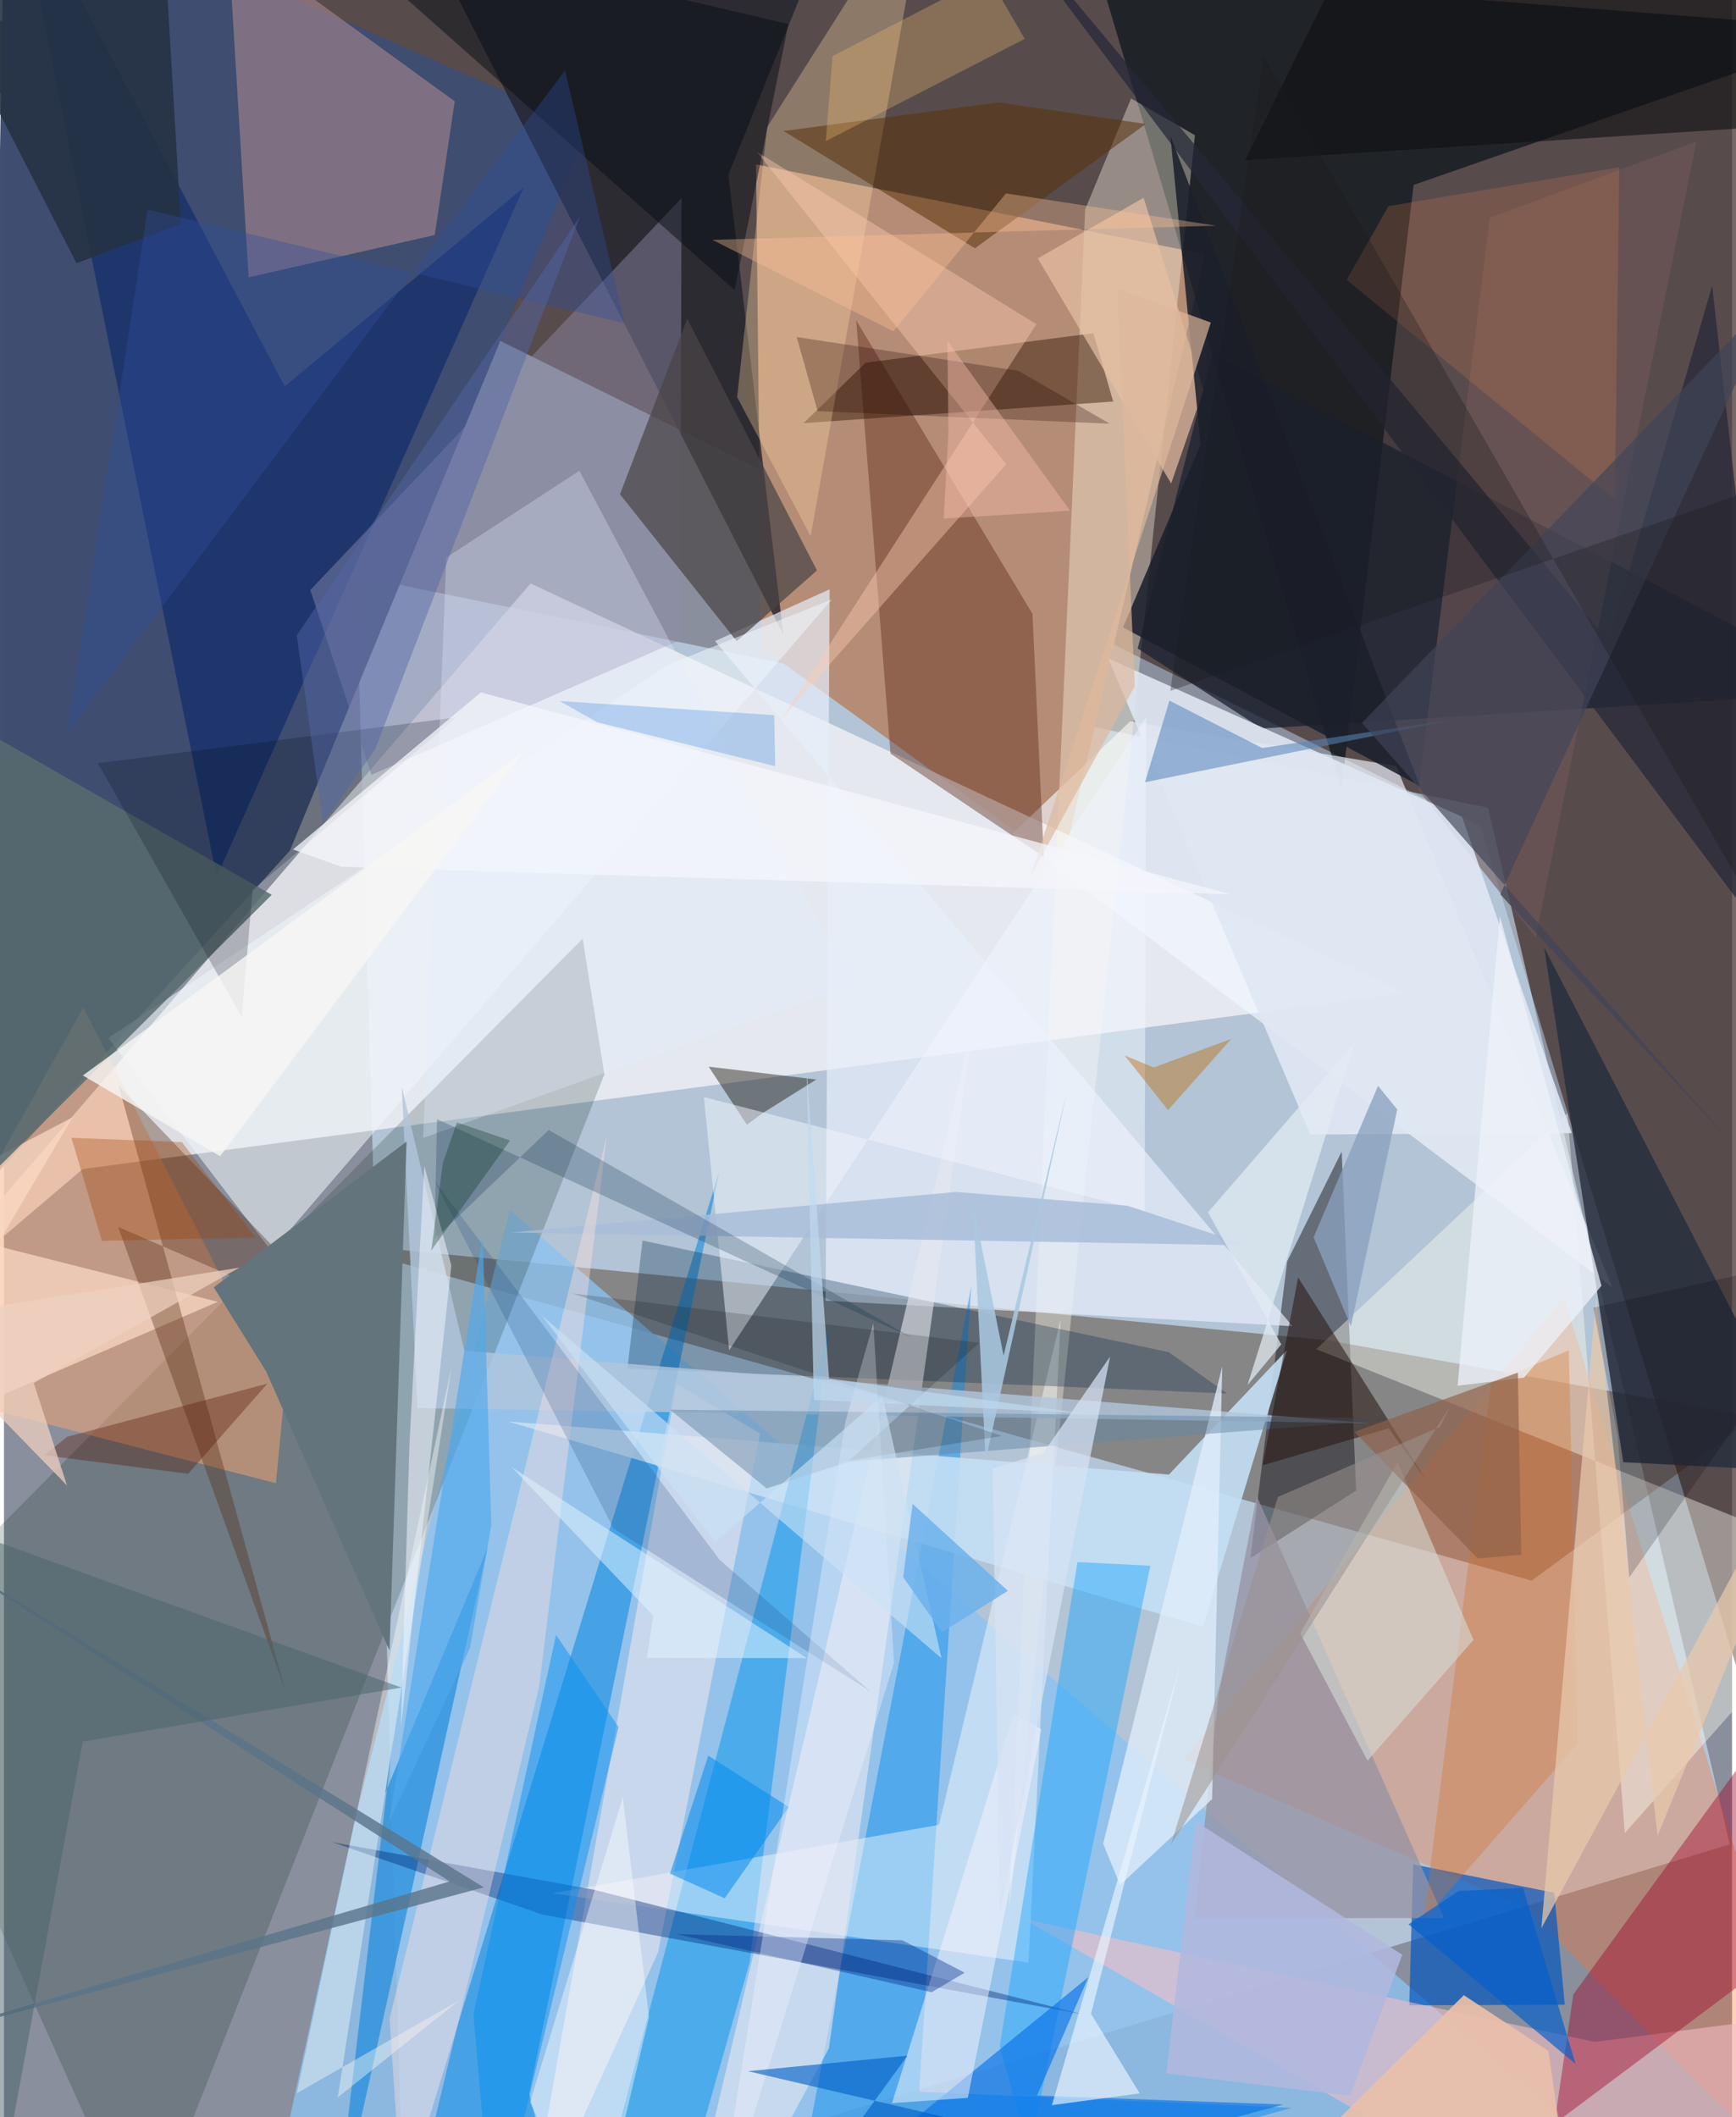 <svg xmlns="http://www.w3.org/2000/svg" width="228" height="278" viewBox="0 0 836 1024"><path fill="#898f9c" d="M0 0h836v1024H0z"/><path fill="#463431" fill-opacity=".741" d="M714.228 399.58L898 1002.672 835.092-62-62 15.318z"/><path fill="#d0e9fe" fill-opacity=".588" d="M170.372 278.552l547.592 112.115L834.88 892.081 193.561 1086z"/><path fill="#3e4d70" fill-opacity=".992" d="M.438-62l-11.116 637.589 149.017-164.167 144.25-349.466z"/><path fill="#b58d76" d="M363.839 79.527l2.528 233.554 145.625 105.415 69.056-295.531z"/><path fill="#f2f2f6" fill-opacity=".792" d="M38.09 565.426l640.12-85.16L254.77 282.21-62 650.615z"/><path fill="#3e2007" fill-opacity=".376" d="M846.882 685.418l-205.756-37.051-483.367-47.169 581.28 163.308z"/><path fill="#8dc2ef" fill-opacity=".784" d="M244.71 585.23l570.93 492.748L124.766 1086l44.882-205.117z"/><path fill="#010c13" fill-opacity=".631" d="M898 14.29L681.948 89.435l-34.894 292.047-117.785-395.91z"/><path fill="#ff742f" fill-opacity=".325" d="M754.625 627.222l-183.9 223.861 165.78 71.885L896.725 1086z"/><path fill="#012317" fill-opacity=".192" d="M67.254 1086l223.232-566.395L279.941 454-62 798.897z"/><path fill="#23242c" fill-opacity=".8" d="M188.374-62l188.69 369.021-26.6-222.447 56.648-140.523z"/><path fill="#f3f7ff" fill-opacity=".651" d="M778.131 622.699L487.64 403.423l57.204-54.548 128.674 21.653z"/><path fill="#1b191e" fill-opacity=".506" d="M620.778 610.108L603 753.617l51.144-32.67-6.982-163.94z"/><path fill="#0284e1" fill-opacity=".533" d="M346.033 566.558L186.833 1086l72.407-53.125-5.146-20.393z"/><path fill="#f8a572" fill-opacity=".498" d="M131.566 717.374l3.867-40.493L38.374 487.21-62 667.296z"/><path fill="#0657be" fill-opacity=".706" d="M681.734 901.694l-1.887 68.214 75.227-.313-5.106-54.125z"/><path fill="#5f2d1c" fill-opacity=".431" d="M503.042 414.405l-74.14-49.893-16.612-209.584 85.288 141.964z"/><path fill="#fffae3" fill-opacity=".373" d="M523.053 101.296L486.256 924.27l89.91-858.865-30.894-17.791z"/><path fill="#1a2132" fill-opacity=".749" d="M548.467 313.675l36.117-142.703L898 334.482 608.444 352.35z"/><path fill="#a3848d" fill-opacity=".639" d="M218.08 48.996L108.355-30.606l9.985 164.756 90.074-20.473z"/><path fill="#e7effa" fill-opacity=".686" d="M397.473 629.098l1.957-344.058-55.425 25.043 279.364 331.35z"/><path fill="#f6bdc5" fill-opacity=".576" d="M898 970.944L767.638 1086 493.156 928.085l276.374 59.529z"/><path fill="#fffff4" fill-opacity=".408" d="M756.393 538.388L634.846 652.54 898 757.914 784.136 886.57z"/><path fill="#008bee" fill-opacity=".447" d="M442.75 1011.724l25.182-389.365L378.869 1086l244.17-66.518z"/><path fill="#c4def4" fill-opacity=".898" d="M620.64 653.03l-40.622 133.76-336.282-99.291 319.828 25.692z"/><path fill="#252d3d" fill-opacity=".804" d="M898 754.2L745.111 458.29l38.248 248.923L898 713.137z"/><path fill="#129aec" fill-opacity=".545" d="M282.249 1086L399.46 641.938l-38.7 307.248L321.64 1086z"/><path fill="#fff" fill-opacity=".427" d="M495.653 949.274L265.492 915.71l186.804-33.096 58.899-244.363z"/><path fill="#0d2a6b" fill-opacity=".635" d="M251.358 90.798L102.924 424.104 4.654-62l131.165 248.935z"/><path fill="#002843" fill-opacity=".298" d="M591.712 673.987l-28.238-19.999-254.533-53.98-7.339 61.897z"/><path fill="#918ead" fill-opacity=".439" d="M177.8 374.73l-29.602-89.33L327.79 95.826l-.645 213.717z"/><path fill="#331705" fill-opacity=".463" d="M416.848 175.42l110.197-14.254 9.575 33.039-149.77 10.446z"/><path fill="#1588db" fill-opacity=".639" d="M188.39 839.18L159.149 1086l74.742-337.145-49.555 118.661z"/><path fill="#f2e8ed" fill-opacity=".561" d="M252.003 1086l73.362-416.632 40.413 23.988L316.44 944.31z"/><path fill="#9e0229" fill-opacity=".412" d="M750.063 1027.197L898 916.51V773.73l-138.791 190.9z"/><path fill="#ffdda6" fill-opacity=".318" d="M390.257 259.322L447.553-62 369.19 61.495l-14.506 130.541z"/><path fill="#4a4546" fill-opacity=".706" d="M393.316 275.911l-38.832 34.216-56.463-71.063 32.512-84.881z"/><path fill="#9692a3" fill-opacity=".753" d="M696.702 927.694l-120.781.087 11.812-109.165 18.32-95.044z"/><path fill="#725958" fill-opacity=".58" d="M718.819 105.295l99.935-36.838-77.75 384.973-56.735-71.343z"/><path fill="#e7e8f0" fill-opacity=".604" d="M329.33 1086l23.93-10.77 45.828-84.503 69.907-496.3z"/><path fill="#eef5fa" fill-opacity=".557" d="M50.504 502.012l271.2-180.723 78.766-31.347-271.037 315.281z"/><path fill="#b0c6dc" fill-opacity=".804" d="M200.067 681.067l460.94 7.335-438.28-35.106-30.276-127.644z"/><path fill="#dfe7f3" fill-opacity=".89" d="M705.38 395.039l-171.184-76.576 97.79 230.246 126.454-.664z"/><path fill="#fcdbc6" fill-opacity=".714" d="M-62 701.139l165.443-71.502-162.114-40.993 91.887-48.283z"/><path fill="#19a5ff" fill-opacity=".447" d="M495.953 1041.527l58.653-284.24-35.28-1.774-37.574 234.145z"/><path fill="#552c12" fill-opacity=".361" d="M55.447 524.953l112.569 117.391-112.79-48.93L136.2 817.878z"/><path fill="#002976" fill-opacity=".408" d="M285.66 914.059l235.759 60.125-260.765-48.14-101.915-35.08z"/><path fill="#262837" fill-opacity=".729" d="M826.361 138.288l-50.104 171.795L465.973-62 864.27 469.522z"/><path fill="#d37225" fill-opacity=".329" d="M757.037 653.11l-37.6 15.834-32.61 259.617 74.528-85.295z"/><path fill="#e1eefb" fill-opacity=".765" d="M584.477 870.147l4.896-209.272-57.614 230.87 8.191 19.957z"/><path fill="#0974e8" fill-opacity=".651" d="M365.7 1086l158.892-129.704-24.812 57.247 119.09 4.342z"/><path fill="#5a330d" fill-opacity=".549" d="M377.184 63.376l92.541 56.713 82.658-60.121-71.22-10.447z"/><path fill="#ffceb3" fill-opacity=".408" d="M484.829 224.532L376.212 347.661l123.228-190.87-135.226-83.382z"/><path fill="#63747c" d="M126.826 663.287l-25.316-40.65 93.253-70.507-8.247 246.15z"/><path fill="#586c6e" fill-opacity=".843" d="M-52.8 638.23l42.783-285.1 139.56 79.65L-62 623.68z"/><path fill="#d5dbd3" fill-opacity=".6" d="M659.668 851.58l51.253-58.405-36.684-85.984-47.17 82.75z"/><path fill="#e6bfa3" fill-opacity=".702" d="M500.146 124.963l64.51 108.9 15.669-45.174-28.998-93.032z"/><path fill="#fdfffb" fill-opacity=".404" d="M161.478 1014.452l55.154-353.915-74.96 351.87 78.556-44.857z"/><path fill="#263243" fill-opacity=".89" d="M85.605 108.263L35.083 127.33-62-62H75.522z"/><path fill="#1b140b" fill-opacity=".439" d="M359.406 543.98l7.77-5.687 25.832-16.166-52.093-6.221z"/><path fill="#000a16" fill-opacity=".216" d="M45.453 369.163L218.9 346.956l-98.615 83.47-5.255 61.404z"/><path fill="#090f14" fill-opacity=".506" d="M166.201-25.862l187.273 166.127 26.013-128.623L147.193-42.83z"/><path fill="#f1f5ff" fill-opacity=".506" d="M551.798 585.884l-213.205-55.293 12.237 122.485 201.827-306.29z"/><path fill="#6387a3" fill-opacity=".471" d="M322.177 681.809l46.814 38.083 39.734-12.972 269.814-20.83z"/><path fill="#271711" fill-opacity=".549" d="M669.854 690.855l18.36 25.36-62.143-98.372-17.18 90.881z"/><path fill="#1b202b" fill-opacity=".871" d="M684.957 380.137l-143.592-76.686 37.568-88.478-14.656-149.26z"/><path fill="#a8bcd8" fill-opacity=".827" d="M460.541 576.515L245.19 596.11l356.508 6.246-58.195-19.215z"/><path fill="#5885bb" fill-opacity=".553" d="M702.955 347.734l-94.288 14.053-44.849-22.934-11.81 39.496z"/><path fill="#ffe1df" fill-opacity=".408" d="M186.525 976.383L193.827 1086l65.107-270.321 32.795-266.887z"/><path fill="#d67c4e" fill-opacity=".235" d="M669.768 99.701l111.677-18.797-2.151 160.76-129.75-106.292z"/><path fill="#111012" fill-opacity=".624" d="M669.38-62L600.466 77.457 898 58.379 872.21-62z"/><path fill="#f4f1fc" fill-opacity=".518" d="M488.434 828.973l-58.831 188.229 36.695-2.542 35.57-178.269z"/><path fill="#404558" fill-opacity=".663" d="M834.388 551.286L656.977 349.645l202.062-210.063-135.17 292.992z"/><path fill="#e3ecff" fill-opacity=".31" d="M410.347 476.09l-207.532 74.273 11.191-280.751 64.361-41.908z"/><path fill="#18447e" fill-opacity=".208" d="M208.072 570.83l86.839 168.473 124.398 78.86-73.126-63.787z"/><path fill="#2d4c9f" fill-opacity=".357" d="M69.472 101.4l230.777 54.958-28.81-122.277-240.694 320.3z"/><path fill="#0690f0" fill-opacity=".475" d="M267.095 790.743l-39.93 183.52 9.57 111.737 60.575-250.68z"/><path fill="#531301" fill-opacity=".341" d="M19.542 703.853l69.57 8.968 38.361-43.64-96.932 25.753z"/><path fill="#022a44" fill-opacity=".235" d="M263.56 546.531L439.098 646.97 209.483 541.282l-1.163 58.015z"/><path fill="#e8c9ac" fill-opacity=".722" d="M898 647.33l-98.012 240.622-29.74-260.817-26.485 305.511z"/><path fill="#50a8ec" fill-opacity=".647" d="M231.6 597.63l4.144 140.01-10.21 59.275-39.187 84.045z"/><path fill="#eac0ab" fill-opacity=".918" d="M747.173 991.96l-40.927-26.964-80.442 79.549 132.022 21.571z"/><path fill="#0089ef" fill-opacity=".525" d="M348.658 918.143l31-44.16-38.939-24.852-18.528 57.033z"/><path fill="#e3edf3" fill-opacity=".714" d="M653.529 504.213l-51.926 165.689 16.322-19.663-35.467-63.884z"/><path fill="#fac470" fill-opacity=".294" d="M476.122-11.735L400.85 27.15l-3.265 41.093 96.252-49.451z"/><path fill="#5a748a" fill-opacity=".804" d="M232.154 912.846L-48.534 740.693 215.65 909.98-62 991.584z"/><path fill="#e9f4ff" fill-opacity=".659" d="M569.29 804.39l-43.407 169.59 23.546 38.507-42.454 5.702z"/><path fill="#002888" fill-opacity=".384" d="M325.351 935.46l109.35 3.01 30.078 15.654-16.01 9.46z"/><path fill="#eef2fa" fill-opacity=".749" d="M772.838 621.863l-37.476 44.457-32.115 3.919L723.69 443.13z"/><path fill="#220700" fill-opacity=".271" d="M383.5 163.01l10.14 35.861 141.294 6.054-44.138-25.559z"/><path fill="#f1f4fe" fill-opacity=".537" d="M192.031 835.539l4.168-137.54 7.145-134.02 13.1 48.102z"/><path fill="#4a646d" fill-opacity=".502" d="M-6.572 1086L38.12 842.328l154.166-26.112-240.644-86.712z"/><path fill="#8f6149" fill-opacity=".667" d="M734.042 752.006l-21.05 1.763-59.689-61.225 79.073-28.654z"/><path fill="#b1b8dd" fill-opacity=".875" d="M676.467 945.464l-99.822-64.444-14.367 121.838 89.032 10.87z"/><path fill="#f4f5ff" fill-opacity=".365" d="M407.027 687.77L343.091 1086l87.493-281.765-10.008-164.258z"/><path fill="#a9c8e0" fill-opacity=".863" d="M514.384 527.316l-30.786 128.366-14.867-73.782 6.185 124.562z"/><path fill="#a03f02" fill-opacity=".314" d="M121.637 598.49l-35.572-46.095-53.405-2.075 14.708 49.808z"/><path fill="#000400" fill-opacity=".161" d="M274.9 625.566l207.91 68.93-74.016 12.014 63.019-57.001z"/><path fill="#cbe1f5" fill-opacity=".62" d="M424.986 675.189l-80.99 70.65-83.899-109.672 193.484 165.936z"/><path fill="#fdffff" fill-opacity=".408" d="M254.536 1016.743l44.87-147.38 12.65 106.312L285.924 1086z"/><path fill="#045fca" fill-opacity=".671" d="M679.483 930.722l24.375-16.18 31.04-1.39 25.401 85.12z"/><path fill="#e1f3ff" fill-opacity=".525" d="M314.106 781.478l-3.026 20.409 77.375.095-142.884-92.405z"/><path fill="#bfdaef" fill-opacity=".694" d="M399.168 666.7l122.169 16.803-129.54-6.455-3.509-160.483z"/><path fill="#bc6806" fill-opacity=".416" d="M556.202 516.325l-14.08-5.865 21.043 26.428 30.524-34.38z"/><path fill="#0260c6" fill-opacity=".62" d="M437.074 994.249l-41.33 56.887L721.26 1086l-361.31-84.23z"/><path fill="#ffc296" fill-opacity=".361" d="M430.28 160.256l54.444-66.711 101.651 15.62-243.677 6.846z"/><path fill="#deb89c" fill-opacity=".675" d="M583.854 155.998L538.577 139.5l8.484 192.376-50.525 92.137z"/><path fill="#d6e2f4" fill-opacity=".729" d="M481.885 925.131l53.23-268.97-32.324 46.599-24.496 7.458z"/><path fill="#9c938e" fill-opacity=".541" d="M616.324 723.993l78.333-33.807 4.745-9.604-134.91 211.713z"/><path fill="#f4f6fb" fill-opacity=".757" d="M593.364 432.522L163.23 419.237l-23.4-8.374 90.892-75.967z"/><path fill="#f6f6f4" fill-opacity=".808" d="M251.32 363.592l-146.752 195.62-66.39-39.05 24.493-17.845z"/><path fill="#efd0c0" fill-opacity=".729" d="M30.529 718.504l-77.717-79.767 161.113-25.627-99.51 55.791z"/><path fill="#fcc0ae" fill-opacity=".408" d="M456.943 209.484l-.541-44.619 59.295 82.13-61.097 3.815z"/><path fill="#8aa0be" fill-opacity=".773" d="M664.738 525.18l9.308 11.434L651.6 641.456l-18.024-43.028z"/><path fill="#5365a7" fill-opacity=".455" d="M154.363 398.335l-12.713-91.02 137.117-202.73-99.224 257.826z"/><path fill="#1b1a1e" fill-opacity=".314" d="M898 527.97l-30.739-298.303-303.02 104.49 45.215-306.854z"/><path fill="#6bb1eb" fill-opacity=".831" d="M435.018 762.791l18.666 26.667 31.988-20.036-46.106-42.029z"/><path fill="#06020f" fill-opacity=".192" d="M898 603.5l-129.09 28.955 11.663 61.67 5.686 68.832z"/><path fill="#5c99e2" fill-opacity=".369" d="M287 349.333l-18.226-10.271L372.66 345.9l.445 24.691z"/><path fill="#0b3225" fill-opacity=".322" d="M206.71 604.846l5.632-42.409 6.775-19.546 25.721 8.721z"/></svg>